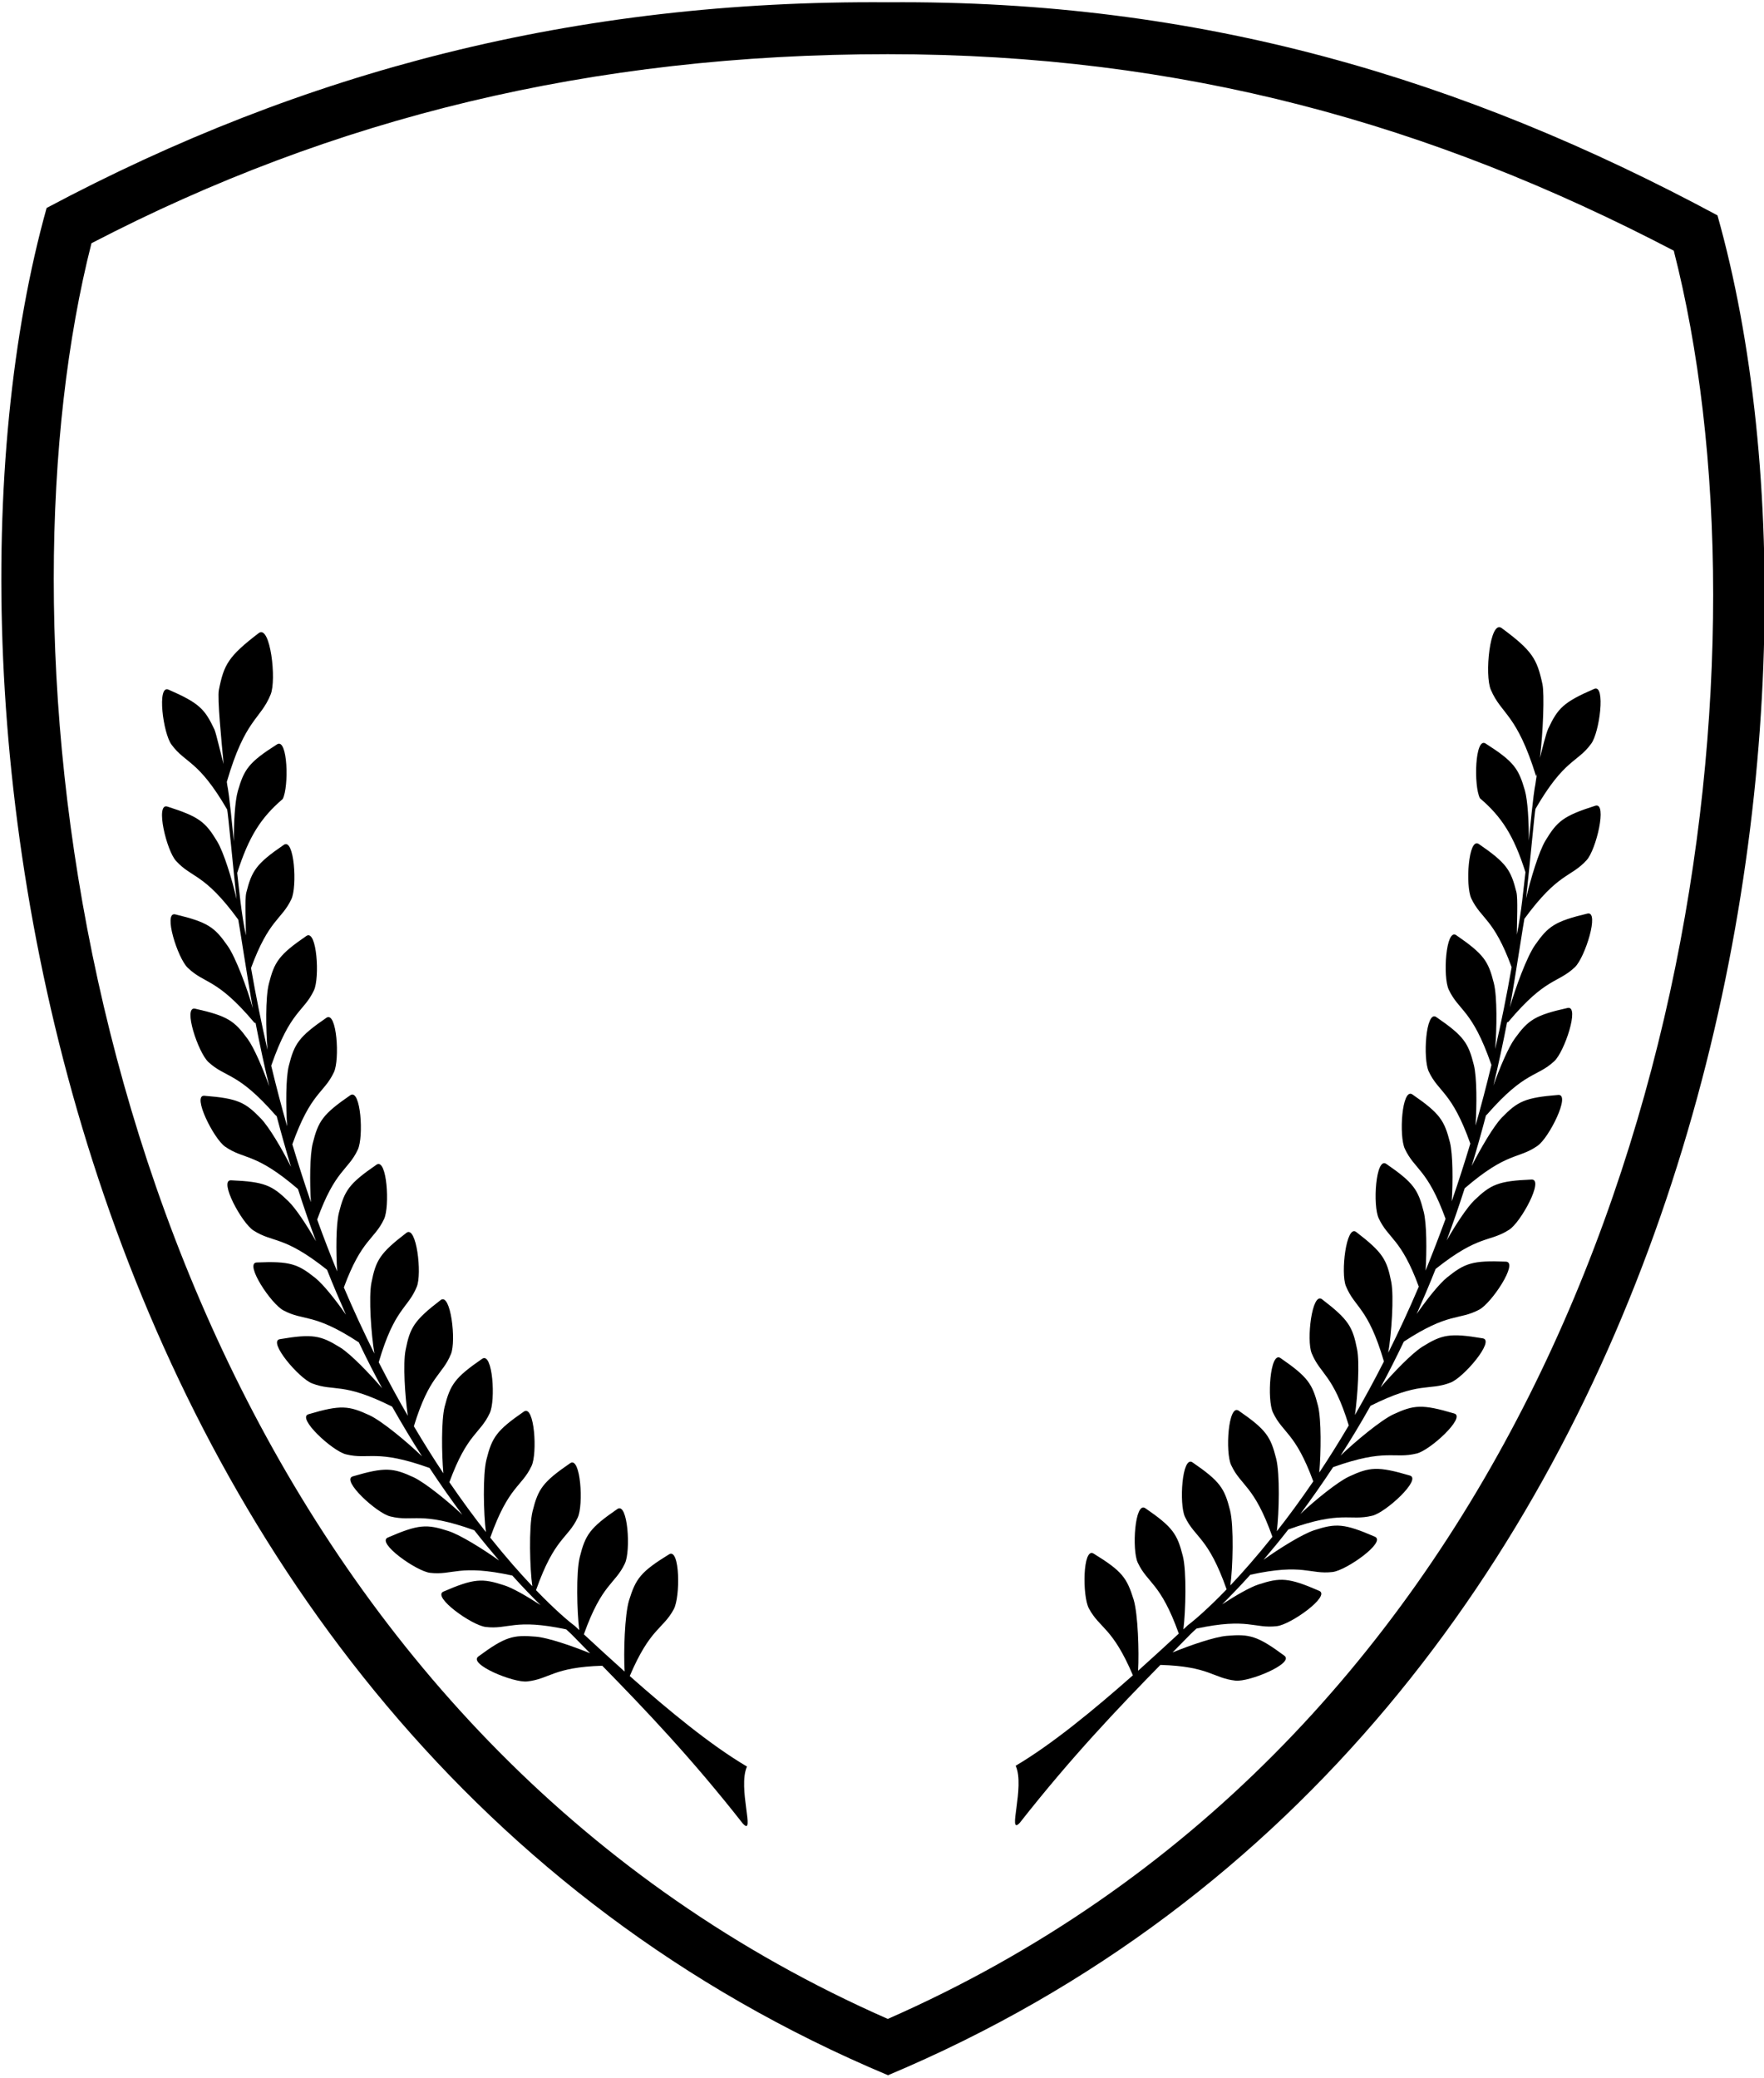 <?xml version="1.0" encoding="UTF-8"?>
<svg xmlns="http://www.w3.org/2000/svg" xmlns:xlink="http://www.w3.org/1999/xlink" width="456pt" height="537pt" viewBox="0 0 456 537" version="1.1">
<g id="surface1">
<path style=" stroke:none;fill-rule:nonzero;fill:rgb(0%,0%,0%);fill-opacity:1;" d="M 443.969 55.652 C 378.219 20.324 310.344 -0.047 229.555 0.59 C 148.566 -0.047 78.383 18.414 12.051 53.742 C -23.621 181.379 14.941 446.195 229.555 536.27 C 443.969 446.195 480.027 183.285 443.969 55.652 Z M 229.5 521.719 C 71.117 452.078 13.895 280.984 13.895 149.633 C 13.895 116.957 17.43 87.281 23.645 62.855 C 86.117 30.391 152.988 14 229.5 14 C 305.797 14 370.094 32.105 432.676 64.781 C 439.105 89.852 442.855 120.277 442.855 153.703 C 442.855 284.305 387.027 452.508 229.5 521.719 "/>
<path style=" stroke:none;fill-rule:nonzero;fill:rgb(0%,0%,0%);fill-opacity:1;" d="M 410.16 222.266 C 412.598 219.605 415.559 207.277 412.414 208.207 C 404.105 210.848 402.535 212.223 399.504 217.23 C 397.797 220.07 395.656 227.145 394.496 232.176 C 395.34 224.77 396.75 209.293 396.934 209.008 C 404.469 196.035 407.68 197.188 411.32 192.199 C 413.484 189.316 415.125 176.746 412.117 178.012 C 404.148 181.469 402.715 182.996 400.211 188.32 C 399.664 189.473 398.594 193.816 398.07 195.855 C 398.914 189.207 399.254 179.273 398.73 176.812 C 397.32 170.25 396.113 168.164 388.168 162.289 C 385.141 160.094 383.727 174.508 385.391 178.254 C 388.168 184.75 392.039 184.262 397.094 200.625 C 397.16 200.402 397.25 200.18 397.32 199.938 C 397.16 200.914 397 201.867 396.887 202.773 C 396.703 203.797 396.453 204.527 395.203 217.23 C 395.227 212.465 394.93 206.855 394.18 204.238 C 392.539 198.562 391.355 196.812 384.023 192.133 C 381.27 190.402 380.926 203.086 382.566 206.277 C 388.234 211.113 391.332 215.988 394.336 225.391 C 393.812 229.691 393.312 235.723 392.105 241.531 C 392.105 238.539 392.426 232.176 391.992 230.512 C 390.559 224.793 389.441 223.02 382.27 218.098 C 379.562 216.258 378.785 228.918 380.336 232.176 C 382.887 237.562 386.117 237.254 390.762 249.938 C 389.488 257.254 388.055 264.305 386.504 271.09 C 386.938 265.965 387.051 257.539 386.164 254.059 C 384.73 248.359 383.613 246.609 376.441 241.664 C 373.73 239.805 372.957 252.484 374.508 255.746 C 377.148 261.332 380.516 260.801 385.457 274.969 C 385.48 275.059 385.504 275.145 385.551 275.168 C 384.25 280.555 382.887 285.789 381.43 290.844 C 381.77 285.699 381.793 278.383 380.996 275.211 C 379.562 269.516 378.445 267.738 371.273 262.816 C 368.562 260.977 367.789 273.637 369.34 276.898 C 371.934 282.418 375.258 281.953 380.086 295.523 C 378.535 300.664 376.922 305.656 375.281 310.441 C 375.602 305.32 375.578 298.316 374.824 295.234 C 373.367 289.535 372.254 287.738 365.105 282.816 C 362.371 281 361.598 293.637 363.168 296.895 C 365.719 302.328 368.973 301.996 373.688 314.965 C 372.004 319.555 370.273 324.035 368.52 328.336 C 368.836 323.215 368.812 316.23 368.039 313.172 C 366.605 307.473 365.488 305.676 358.34 300.754 C 355.609 298.938 354.836 311.598 356.406 314.836 C 358.934 320.223 362.145 319.934 366.766 332.484 C 364.191 338.516 361.551 344.211 358.863 349.578 C 359.684 344.766 360.391 335.098 359.641 331.262 C 358.5 325.496 357.477 323.656 350.578 318.359 C 347.98 316.387 346.547 329.004 347.914 332.328 C 350.234 338.027 353.605 337.691 357.75 351.816 C 355.27 356.719 352.742 361.328 350.258 365.652 C 350.965 360.574 351.512 352.148 350.805 348.645 C 349.664 342.883 348.645 341.02 341.742 335.742 C 339.125 333.77 337.691 346.383 339.078 349.711 C 341.355 355.277 344.613 355.098 348.664 368.355 C 346.094 372.703 343.543 376.762 341.039 380.531 C 341.492 375.406 341.586 366.852 340.719 363.324 C 339.285 357.648 338.145 355.852 330.996 350.93 C 328.289 349.09 327.492 361.75 329.062 365.008 C 331.59 370.398 334.82 370.086 339.488 382.812 C 336.211 387.602 333.07 391.883 330.062 395.695 C 330.656 390.996 330.883 380.84 329.902 376.961 C 328.469 371.262 327.355 369.465 320.203 364.543 C 317.473 362.703 316.699 375.387 318.27 378.621 C 320.844 384.121 324.145 383.699 328.926 397.137 C 324.918 402.148 321.23 406.34 318.043 409.711 C 318.68 405.34 319 394.387 317.973 390.285 C 316.539 384.609 315.426 382.812 308.254 377.891 C 305.543 376.074 304.77 388.711 306.316 391.973 C 308.914 397.492 312.258 397.047 317.086 410.707 C 312.258 415.719 308.684 418.754 307.09 419.953 C 306.703 420.309 306.316 420.684 305.906 421.062 C 306.5 416.426 306.773 406.07 305.77 402.125 C 304.336 396.449 303.219 394.652 296.051 389.73 C 293.34 387.914 292.566 400.551 294.113 403.812 C 296.688 409.266 299.988 408.91 304.723 422.148 C 301.422 425.184 297.871 428.465 294.203 431.746 C 294.477 426.891 294.184 417.113 293.043 413.344 C 291.289 407.711 290.086 406.008 282.684 401.461 C 279.859 399.773 279.77 412.457 281.477 415.629 C 284.301 420.906 287.535 420.418 292.859 432.922 C 282.773 441.836 271.891 450.793 262.559 456.293 C 265.016 461.77 260.305 474.539 263.605 471.059 C 276.945 454.074 288.879 441.57 299.965 430.238 C 312.668 430.617 313.535 433.652 319.363 434.297 C 322.938 434.695 334.641 429.84 332.023 427.867 C 325.055 422.703 322.984 422.215 317.133 422.723 C 314.082 422.969 307.797 425.098 303.105 427.023 C 304.676 425.449 306.227 423.875 307.75 422.301 C 308.047 421.992 308.57 421.504 309.301 420.84 C 322.73 417.98 324.188 420.926 330.086 420.219 C 333.684 419.82 343.996 412.438 341.039 411.105 C 333.047 407.625 330.953 407.625 325.352 409.441 C 323.141 410.152 319.41 412.305 315.926 414.586 C 318.066 412.457 320.523 409.93 323.211 406.938 C 337.055 403.922 338.488 406.938 344.496 406.227 C 348.074 405.785 358.41 398.469 355.426 397.113 C 347.434 393.656 345.34 393.609 339.738 395.43 C 336.688 396.426 330.793 400.086 326.625 403.078 C 328.652 400.707 330.816 398.09 333.047 395.23 C 347.023 390.219 348.758 393.145 354.742 391.684 C 358.25 390.84 367.586 382.258 364.465 381.305 C 356.133 378.844 354.039 379.09 348.711 381.57 C 345.727 382.969 339.922 387.691 336.145 391.238 C 338.875 387.535 341.723 383.523 344.613 379.133 C 358.5 374.188 360.23 377.094 366.219 375.605 C 369.703 374.785 379.016 366.207 375.941 365.273 C 367.586 362.793 365.488 363.035 360.164 365.496 C 356.883 367.051 350.234 372.594 346.547 376.141 C 349.121 372.148 351.715 367.871 354.289 363.277 C 367.129 356.852 369.223 359.488 374.938 357.293 C 378.309 356.051 386.527 346.406 383.316 345.852 C 374.734 344.391 372.707 344.898 367.699 348.004 C 365.012 349.688 360.207 354.656 356.883 358.535 C 358.91 354.789 360.914 350.82 362.895 346.695 C 374.645 339.004 377.035 341.262 382.359 338.445 C 385.57 336.785 392.586 326.207 389.305 326.031 C 380.633 325.676 378.648 326.43 374.074 330.109 C 372.047 331.73 368.836 335.785 366.219 339.555 C 367.859 335.809 369.52 331.949 371.113 327.914 C 382.406 318.938 385.004 321.086 390.125 317.781 C 393.152 315.855 399.211 304.699 395.93 304.812 C 387.258 305.164 385.344 306.121 381.109 310.176 C 379.195 312.039 376.281 316.496 373.961 320.555 C 375.578 316.23 377.125 311.73 378.629 307.074 C 389.762 297.496 392.426 299.625 397.457 296.098 C 400.414 294.078 406.086 282.727 402.828 282.949 C 394.156 283.637 392.289 284.637 388.211 288.824 C 386.074 291.043 382.727 296.785 380.426 301.328 C 381.723 297.074 382.953 292.707 384.137 288.203 C 384.184 288.184 384.297 288.117 384.434 287.961 C 394.289 276.695 397.227 278.449 401.781 274.234 C 404.422 271.82 408.43 259.801 405.242 260.469 C 396.773 262.352 395.043 263.594 391.605 268.34 C 389.941 270.602 387.664 275.965 386.051 280.531 C 387.324 275.211 388.508 269.734 389.602 264.082 C 389.672 264.234 389.781 264.215 390.012 263.949 C 399.688 252.465 402.648 254.172 407.133 249.914 C 409.727 247.43 413.555 235.348 410.367 236.078 C 401.918 238.098 400.211 239.359 396.84 244.172 C 394.699 247.188 391.695 255.41 390.309 260.336 C 391.629 253.062 393.973 237.586 394.062 237.43 C 402.922 225.348 405.992 226.855 410.16 222.266 "/>
<path style=" stroke:none;fill-rule:nonzero;fill:rgb(0%,0%,0%);fill-opacity:1;" d="M 193.098 456.504 C 183.762 451.008 172.879 442.047 162.793 433.113 C 168.121 420.605 171.352 421.094 174.176 415.84 C 175.883 412.672 175.793 399.988 172.969 401.648 C 165.57 406.219 164.363 407.926 162.609 413.559 C 161.473 417.305 161.176 427.082 161.473 431.961 C 157.781 428.656 154.23 425.395 150.93 422.336 C 155.664 409.102 158.969 409.477 161.539 404.023 C 163.09 400.766 162.312 388.102 159.605 389.941 C 152.434 394.867 151.316 396.641 149.883 402.34 C 148.883 406.285 149.152 416.641 149.746 421.25 C 149.359 420.895 148.949 420.52 148.562 420.141 C 146.969 418.969 143.395 415.93 138.566 410.918 C 143.395 397.238 146.742 397.703 149.336 392.184 C 150.883 388.922 150.109 376.262 147.402 378.105 C 140.23 383.027 139.113 384.801 137.68 390.496 C 136.656 394.578 136.973 405.551 137.609 409.898 C 134.422 406.551 130.734 402.359 126.727 397.348 C 131.508 383.91 134.809 384.336 137.406 378.836 C 138.953 375.598 138.18 362.961 135.449 364.758 C 128.301 369.68 127.184 371.473 125.75 377.172 C 124.77 381.051 124.996 391.207 125.613 395.906 C 122.586 392.094 119.441 387.793 116.164 383.027 C 120.832 370.301 124.062 370.609 126.59 365.199 C 128.16 361.961 127.387 349.301 124.656 351.121 C 117.508 356.043 116.391 357.84 114.934 363.535 C 114.07 367.062 114.16 375.598 114.613 380.719 C 112.109 376.973 109.562 372.914 106.988 368.57 C 111.039 355.289 114.297 355.488 116.574 349.898 C 117.961 346.574 116.527 333.98 113.91 335.953 C 107.035 341.23 105.984 343.07 104.848 348.859 C 104.141 352.363 104.688 360.766 105.418 365.863 C 102.914 361.539 100.41 356.93 97.902 352.027 C 102.047 337.906 105.418 338.215 107.738 332.52 C 109.129 329.191 107.672 316.598 105.074 318.57 C 98.176 323.848 97.152 325.688 96.016 331.477 C 95.262 335.312 95.969 344.957 96.789 349.789 C 94.102 344.426 91.461 338.727 88.887 332.695 C 93.512 320.145 96.719 320.434 99.27 315.047 C 100.816 311.809 100.043 299.148 97.336 300.969 C 90.164 305.891 89.047 307.684 87.613 313.383 C 86.84 316.441 86.84 323.426 87.156 328.551 C 85.383 324.246 83.652 319.77 81.988 315.156 C 86.68 302.188 89.934 302.539 92.484 297.109 C 94.055 293.848 93.281 281.188 90.551 283.027 C 83.402 287.953 82.285 289.727 80.852 295.422 C 80.078 298.504 80.055 305.512 80.371 310.656 C 78.734 305.844 77.117 300.879 75.57 295.711 C 80.395 282.164 83.719 282.609 86.316 277.086 C 87.863 273.852 87.09 261.191 84.379 263.008 C 77.207 267.93 76.094 269.727 74.656 275.426 C 73.859 278.594 73.883 285.91 74.227 291.055 C 72.77 286 71.402 280.77 70.105 275.379 C 70.148 275.336 70.172 275.27 70.195 275.156 C 75.137 261.012 78.504 261.543 81.148 255.934 C 82.695 252.699 81.922 240.059 79.211 241.855 C 72.039 246.777 70.926 248.574 69.488 254.273 C 68.602 257.754 68.715 266.156 69.148 271.301 C 67.598 264.516 66.164 257.465 64.891 250.148 C 69.559 237.465 72.77 237.754 75.316 232.367 C 76.867 229.129 76.094 216.469 73.383 218.309 C 66.211 223.211 65.094 225.004 63.66 230.703 C 63.25 232.367 63.57 238.75 63.57 241.723 C 62.34 235.938 61.84 229.906 61.316 225.582 C 64.32 216.203 67.418 211.324 73.086 206.469 C 74.727 203.297 74.383 190.617 71.629 192.344 C 64.297 197.004 63.113 198.754 61.477 204.43 C 60.723 207.066 60.43 212.656 60.449 217.445 C 59.199 204.738 58.949 203.984 58.766 202.988 C 58.719 202.68 58.676 202.344 58.629 202.055 C 63.41 185.629 67.281 186.047 69.945 179.508 C 71.539 175.738 69.875 161.348 66.895 163.59 C 59.016 169.617 57.879 171.727 56.582 178.289 C 56.148 180.414 57.262 191.656 57.809 197.445 C 57.379 196.047 55.852 189.395 55.441 188.531 C 52.938 183.211 51.504 181.68 43.535 178.199 C 40.527 176.938 42.168 189.527 44.332 192.41 C 47.973 197.398 51.184 196.227 58.719 209.195 C 58.902 209.551 60.336 224.961 61.156 232.367 C 60.02 227.312 57.855 220.281 56.148 217.445 C 53.121 212.434 51.547 211.059 43.238 208.422 C 40.098 207.488 43.055 219.816 45.492 222.453 C 49.66 227.047 52.754 225.559 61.59 237.645 C 61.68 237.777 64.027 253.273 65.348 260.523 C 63.957 255.602 60.953 247.379 58.812 244.383 C 55.441 239.57 53.734 238.309 45.309 236.289 C 42.102 235.535 45.926 247.645 48.543 250.105 C 53.004 254.383 55.965 252.676 65.641 264.141 C 65.867 264.426 65.984 264.426 66.051 264.273 C 67.145 269.949 68.328 275.426 69.602 280.746 C 67.988 276.18 65.711 270.812 64.047 268.527 C 60.609 263.805 58.879 262.543 50.41 260.656 C 47.223 260.016 51.23 272.008 53.871 274.449 C 58.426 278.641 61.359 276.91 71.219 288.172 C 71.355 288.305 71.469 288.395 71.516 288.418 C 72.699 292.895 73.93 297.266 75.227 301.543 C 72.949 296.977 69.582 291.254 67.441 289.039 C 63.363 284.824 61.5 283.852 52.824 283.16 C 49.566 282.918 55.238 294.27 58.195 296.312 C 63.25 299.812 65.891 297.707 77.027 307.262 C 78.527 311.941 80.078 316.422 81.691 320.766 C 79.371 316.688 76.457 312.254 74.543 310.41 C 70.309 306.309 68.418 305.379 59.723 305.004 C 56.465 304.891 62.5 316.066 65.527 317.973 C 70.672 321.277 73.246 319.148 84.539 328.129 C 86.133 332.164 87.793 336.02 89.434 339.746 C 86.816 335.977 83.605 331.941 81.578 330.301 C 77.004 326.641 75.043 325.867 66.348 326.242 C 63.094 326.422 70.082 336.996 73.293 338.637 C 78.621 341.477 81.012 339.191 92.758 346.887 C 94.738 351.031 96.742 355 98.793 358.746 C 95.445 354.867 90.641 349.879 87.953 348.215 C 82.945 345.113 80.918 344.602 72.336 346.062 C 69.125 346.617 77.344 356.266 80.715 357.504 C 86.43 359.699 88.523 357.062 101.363 363.492 C 103.961 368.059 106.531 372.359 109.105 376.352 C 105.418 372.781 98.793 367.238 95.492 365.711 C 90.164 363.246 88.066 362.98 79.734 365.465 C 76.641 366.418 85.949 374.977 89.434 375.82 C 95.422 377.305 97.176 374.379 111.039 379.344 C 113.934 383.734 116.777 387.75 119.512 391.43 C 115.754 387.902 109.926 383.18 106.941 381.762 C 101.613 379.301 99.52 379.059 91.188 381.52 C 88.066 382.473 97.402 391.051 100.91 391.871 C 106.898 393.359 108.629 390.43 122.605 395.441 C 124.84 398.301 127 400.895 129.027 403.27 C 124.859 400.297 118.965 396.617 115.914 395.641 C 110.312 393.824 108.219 393.867 100.246 397.328 C 97.242 398.656 107.578 405.996 111.152 406.441 C 117.164 407.148 118.598 404.133 132.441 407.148 C 135.129 410.145 137.59 412.672 139.727 414.777 C 136.246 412.516 132.512 410.344 130.305 409.656 C 124.703 407.836 122.605 407.836 114.613 411.297 C 111.656 412.648 121.969 420.031 125.566 420.43 C 131.465 421.141 132.922 418.191 146.355 421.051 C 147.082 421.715 147.605 422.184 147.902 422.492 C 149.426 424.066 150.977 425.641 152.547 427.238 C 147.855 425.309 141.57 423.18 138.52 422.938 C 132.672 422.426 130.621 422.914 123.633 428.078 C 121.012 430.055 132.715 434.91 136.289 434.508 C 142.117 433.867 142.984 430.828 155.688 430.453 C 166.777 441.781 178.707 454.266 192.051 471.27 C 195.352 474.754 190.637 461.98 193.098 456.504 "/>
</g>
</svg>
